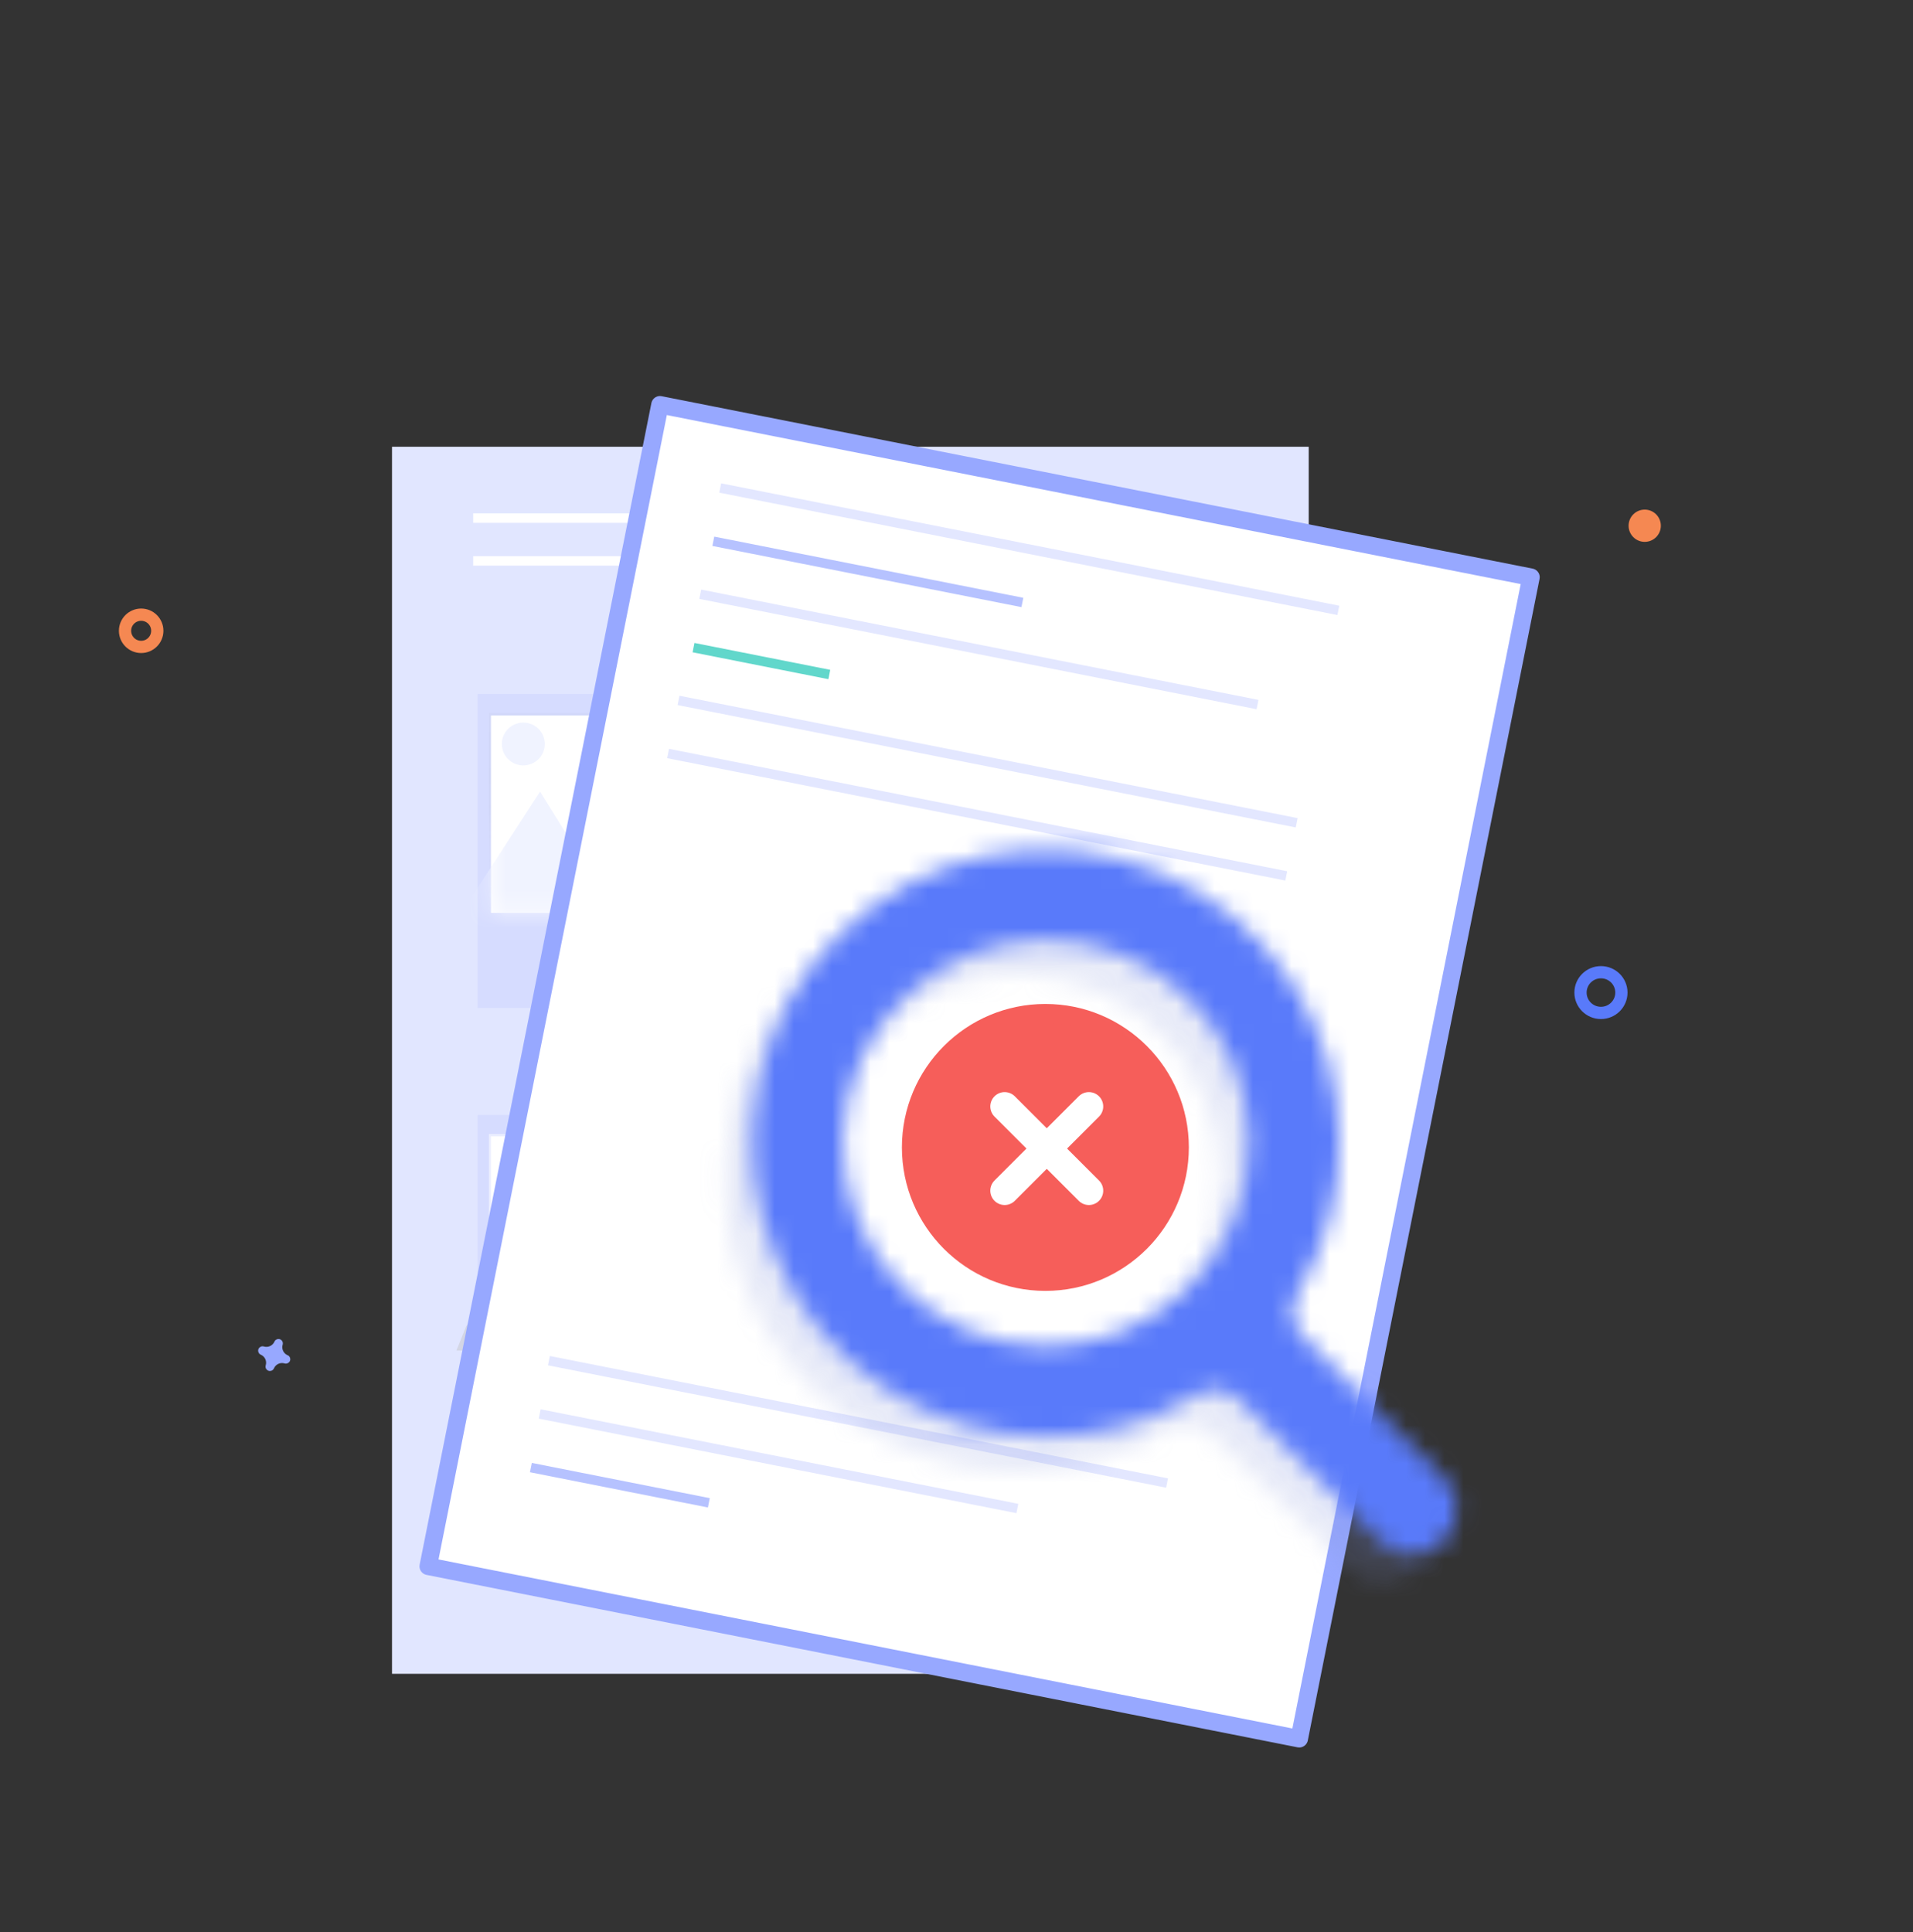 <svg width="100" height="101" viewBox="0 0 100 101" fill="none" xmlns="http://www.w3.org/2000/svg">
<rect x="0" y="0" width="100" height="101" fill="#333333" stroke="none"/>
<path fill-rule="evenodd" clip-rule="evenodd" d="M37.699 27.479H53.672V27.977H37.699V27.479ZM40.147 41.518H56.12V42.015H40.147V41.518ZM56.488 42.871H40.515V43.369H56.488V42.871ZM41.248 44.226H57.222V44.723H41.248V44.226ZM56.12 63.312H40.147V63.81H56.12V63.312ZM40.515 64.667H56.488V65.164H40.515V64.667ZM57.222 66.021H41.248V66.519H57.222V66.021Z" fill="#E0E0E0"/>
<path d="M20.492 23.355H68.411V87.502H20.492V23.355Z" fill="#E1E6FF"/>
<path fill-rule="evenodd" clip-rule="evenodd" d="M40.709 26.836H24.735V27.333H40.709V26.836ZM40.709 29.073H24.735V29.57H40.709V29.073Z" fill="white"/>
<path d="M24.968 36.285H41.672V52.694H24.968V36.285Z" fill="#D6DCFF"/>
<path opacity="0.5" d="M25.556 37.278H41.135V47.969H25.556V37.278Z" fill="url(#paint0_linear_1176_54982)"/>
<path d="M25.664 37.403H41.028V47.722H25.664V37.403Z" fill="white"/>
<mask id="mask0_1176_54982" style="mask-type:luminance" maskUnits="userSpaceOnUse" x="25" y="37" width="17" height="11">
<path fill-rule="evenodd" clip-rule="evenodd" d="M25.664 37.403H41.028V47.722H25.664V37.403Z" fill="white"/>
</mask>
<g mask="url(#mask0_1176_54982)">
<path d="M24.361 47.349L28.23 41.382L29.852 43.992L33.347 40.387L36.342 43.992L38.961 38.647L45.7 49.338L23.861 48.591L24.361 47.349Z" fill="#F0F3FF"/>
</g>
<ellipse cx="27.356" cy="38.894" rx="1.123" ry="1.119" fill="#F0F3FF"/>
<path d="M24.968 58.288H41.672V74.698H24.968V58.288Z" fill="#D6DCFF"/>
<path opacity="0.5" d="M25.556 59.283H41.135V69.973H25.556V59.283Z" fill="white"/>
<path d="M25.663 59.407H41.028V69.725H25.663V59.407Z" fill="white"/>
<g opacity="0.4">
<path d="M24.361 69.353L28.23 63.385L29.852 65.996L33.347 62.391L36.342 65.996L38.961 60.65L45.7 71.342L23.861 70.596L24.361 69.353Z" fill="#BDBDBD"/>
<ellipse cx="27.356" cy="60.9" rx="1.123" ry="1.119" fill="#C2C6CC"/>
</g>
<path d="M22.385 81.883L34.499 21.161L80.03 30.175L67.916 90.897L22.385 81.883Z" fill="white" stroke="#97A8FF" stroke-width="0.914" stroke-linecap="round" stroke-linejoin="round"/>
<path d="M37.697 25.268L70.01 31.665L69.912 32.153L37.6 25.755L37.697 25.268Z" fill="#E3E7FF"/>
<path d="M28.742 70.888L61.056 77.286L60.958 77.773L28.645 71.376L28.742 70.888Z" fill="#E3E7FF"/>
<path d="M28.26 73.674L53.23 78.617L53.132 79.105L28.163 74.162L28.26 73.674Z" fill="#E3E7FF"/>
<path opacity="0.7" d="M27.801 76.478L37.103 78.319L37.006 78.807L27.703 76.965L27.801 76.478Z" fill="#97A8FF"/>
<path opacity="0.7" d="M37.336 28.053L53.493 31.252L53.395 31.739L37.239 28.54L37.336 28.053Z" fill="#97A8FF"/>
<path d="M36.653 30.822L65.784 36.589L65.686 37.076L36.556 31.309L36.653 30.822Z" fill="#E3E7FF"/>
<path opacity="0.7" d="M36.302 33.612L43.4 35.018L43.303 35.506L36.204 34.1L36.302 33.612Z" fill="#1EC7B6"/>
<path d="M35.518 36.372L67.831 42.769L67.733 43.257L35.421 36.859L35.518 36.372Z" fill="#E3E7FF"/>
<path d="M38.541 48.157L67.181 53.826L63.946 70.043L35.305 64.373L38.541 48.157Z" fill="white"/>
<circle cx="54.646" cy="59.984" r="7" fill="#F65E5A" stroke="#F65E5A"/>
<path d="M52.517 57.842L56.92 62.245" stroke="white" stroke-width="1.5" stroke-linecap="round"/>
<path d="M56.92 57.842L52.517 62.245" stroke="white" stroke-width="1.5" stroke-linecap="round"/>
<path d="M34.973 39.148L67.286 45.546L67.189 46.033L34.876 39.636L34.973 39.148Z" fill="#E3E7FF"/>
<path d="M15.033 70.848C14.818 70.755 14.709 70.516 14.776 70.294C14.782 70.278 14.785 70.261 14.786 70.244C14.792 70.142 14.732 70.048 14.636 70.014C14.541 69.979 14.434 70.01 14.372 70.091C14.362 70.106 14.354 70.12 14.347 70.136C14.254 70.349 14.015 70.458 13.792 70.391C13.775 70.386 13.758 70.382 13.741 70.381C13.639 70.374 13.543 70.435 13.508 70.531C13.472 70.628 13.506 70.736 13.59 70.796C13.604 70.806 13.619 70.814 13.634 70.821C13.849 70.914 13.958 71.151 13.891 71.374C13.885 71.391 13.882 71.408 13.881 71.425C13.872 71.528 13.935 71.623 14.032 71.658C14.129 71.693 14.238 71.659 14.297 71.576C14.308 71.561 14.316 71.546 14.322 71.531C14.416 71.317 14.655 71.208 14.877 71.276C14.894 71.281 14.911 71.285 14.929 71.285C15.031 71.291 15.125 71.231 15.16 71.136C15.195 71.041 15.163 70.934 15.082 70.873C15.066 70.862 15.05 70.854 15.032 70.848H15.033Z" fill="#97A8FF"/>
<circle cx="85.976" cy="27.484" r="0.843" fill="#F58852"/>
<ellipse cx="83.688" cy="51.889" rx="1.069" ry="1.064" stroke="#597AFA" stroke-width="0.64" stroke-linecap="round" stroke-linejoin="round"/>
<circle cx="7.379" cy="32.976" r="0.843" stroke="#F58852" stroke-width="0.64" stroke-linecap="round" stroke-linejoin="round"/>
<mask id="mask1_1176_54982" style="mask-type:luminance" maskUnits="userSpaceOnUse" x="37" y="46" width="39" height="37">
<path fill-rule="evenodd" clip-rule="evenodd" d="M42.336 50.741C46.722 46.354 53.318 45.041 59.049 47.416C64.781 49.789 68.517 55.381 68.517 61.584C68.518 64.35 67.762 67.064 66.331 69.43C65.895 70.149 66.013 71.075 66.615 71.661C68.982 73.979 74.534 79.419 75.467 80.327C75.479 80.472 75.422 80.614 75.315 80.712L73.837 82.061C72.897 82.922 71.447 82.9 70.531 82.011C68.476 80.019 65 76.65 63.261 74.972C62.667 74.398 61.762 74.295 61.054 74.722C58.681 76.161 55.958 76.921 53.182 76.92C46.98 76.92 41.387 73.185 39.013 67.454C36.639 61.723 37.948 55.127 42.334 50.741H42.335H42.336ZM53.182 50.968C47.318 50.968 42.565 55.721 42.565 61.585C42.565 67.449 47.318 72.202 53.182 72.202C59.042 72.194 63.792 67.445 63.798 61.585C63.798 55.721 59.046 50.968 53.182 50.968Z" fill="white"/>
</mask>
<g mask="url(#mask1_1176_54982)">
<path d="M31.82 40.224H81.492V88.718H31.82V40.224Z" fill="#8093DA" fill-opacity="0.18"/>
</g>
<mask id="mask2_1176_54982" style="mask-type:luminance" maskUnits="userSpaceOnUse" x="39" y="44" width="38" height="38">
<path fill-rule="evenodd" clip-rule="evenodd" d="M43.837 48.907C48.222 44.521 54.82 43.208 60.551 45.583C66.281 47.956 70.017 53.55 70.017 59.753C70.018 62.524 69.259 65.242 67.823 67.611C67.389 68.324 67.502 69.24 68.092 69.829L75.466 77.221C75.913 77.668 76.161 78.28 76.154 78.913C76.145 79.547 75.881 80.15 75.422 80.586L75.263 80.726C74.338 81.46 72.99 81.396 72.138 80.544L71.817 80.223L68.741 77.147L66.739 75.147L66.005 74.413L64.761 73.173C64.171 72.583 63.252 72.471 62.537 72.903C60.167 74.334 57.451 75.089 54.682 75.088C48.479 75.088 42.887 71.353 40.514 65.622C38.138 59.89 39.449 53.294 43.834 48.907H43.836H43.837ZM54.681 49.136C48.818 49.136 44.064 53.89 44.064 59.753C44.064 65.617 48.818 70.37 54.681 70.37C60.542 70.361 65.29 65.613 65.298 59.753C65.298 53.89 60.545 49.136 54.681 49.136Z" fill="white"/>
</mask>
<g mask="url(#mask2_1176_54982)">
<path d="M33.321 38.392H82.177V87.257H33.321V38.392Z" fill="#597AFA"/>
</g>
<defs>
<linearGradient id="paint0_linear_1176_54982" x1="41.135" y1="47.969" x2="41.135" y2="37.278" gradientUnits="userSpaceOnUse">
<stop stop-color="white" stop-opacity="0.01"/>
<stop offset="0.54" stop-color="#808080" stop-opacity="0.122"/>
<stop offset="1" stop-color="#808080" stop-opacity="0.102"/>
</linearGradient>
</defs>
</svg>
